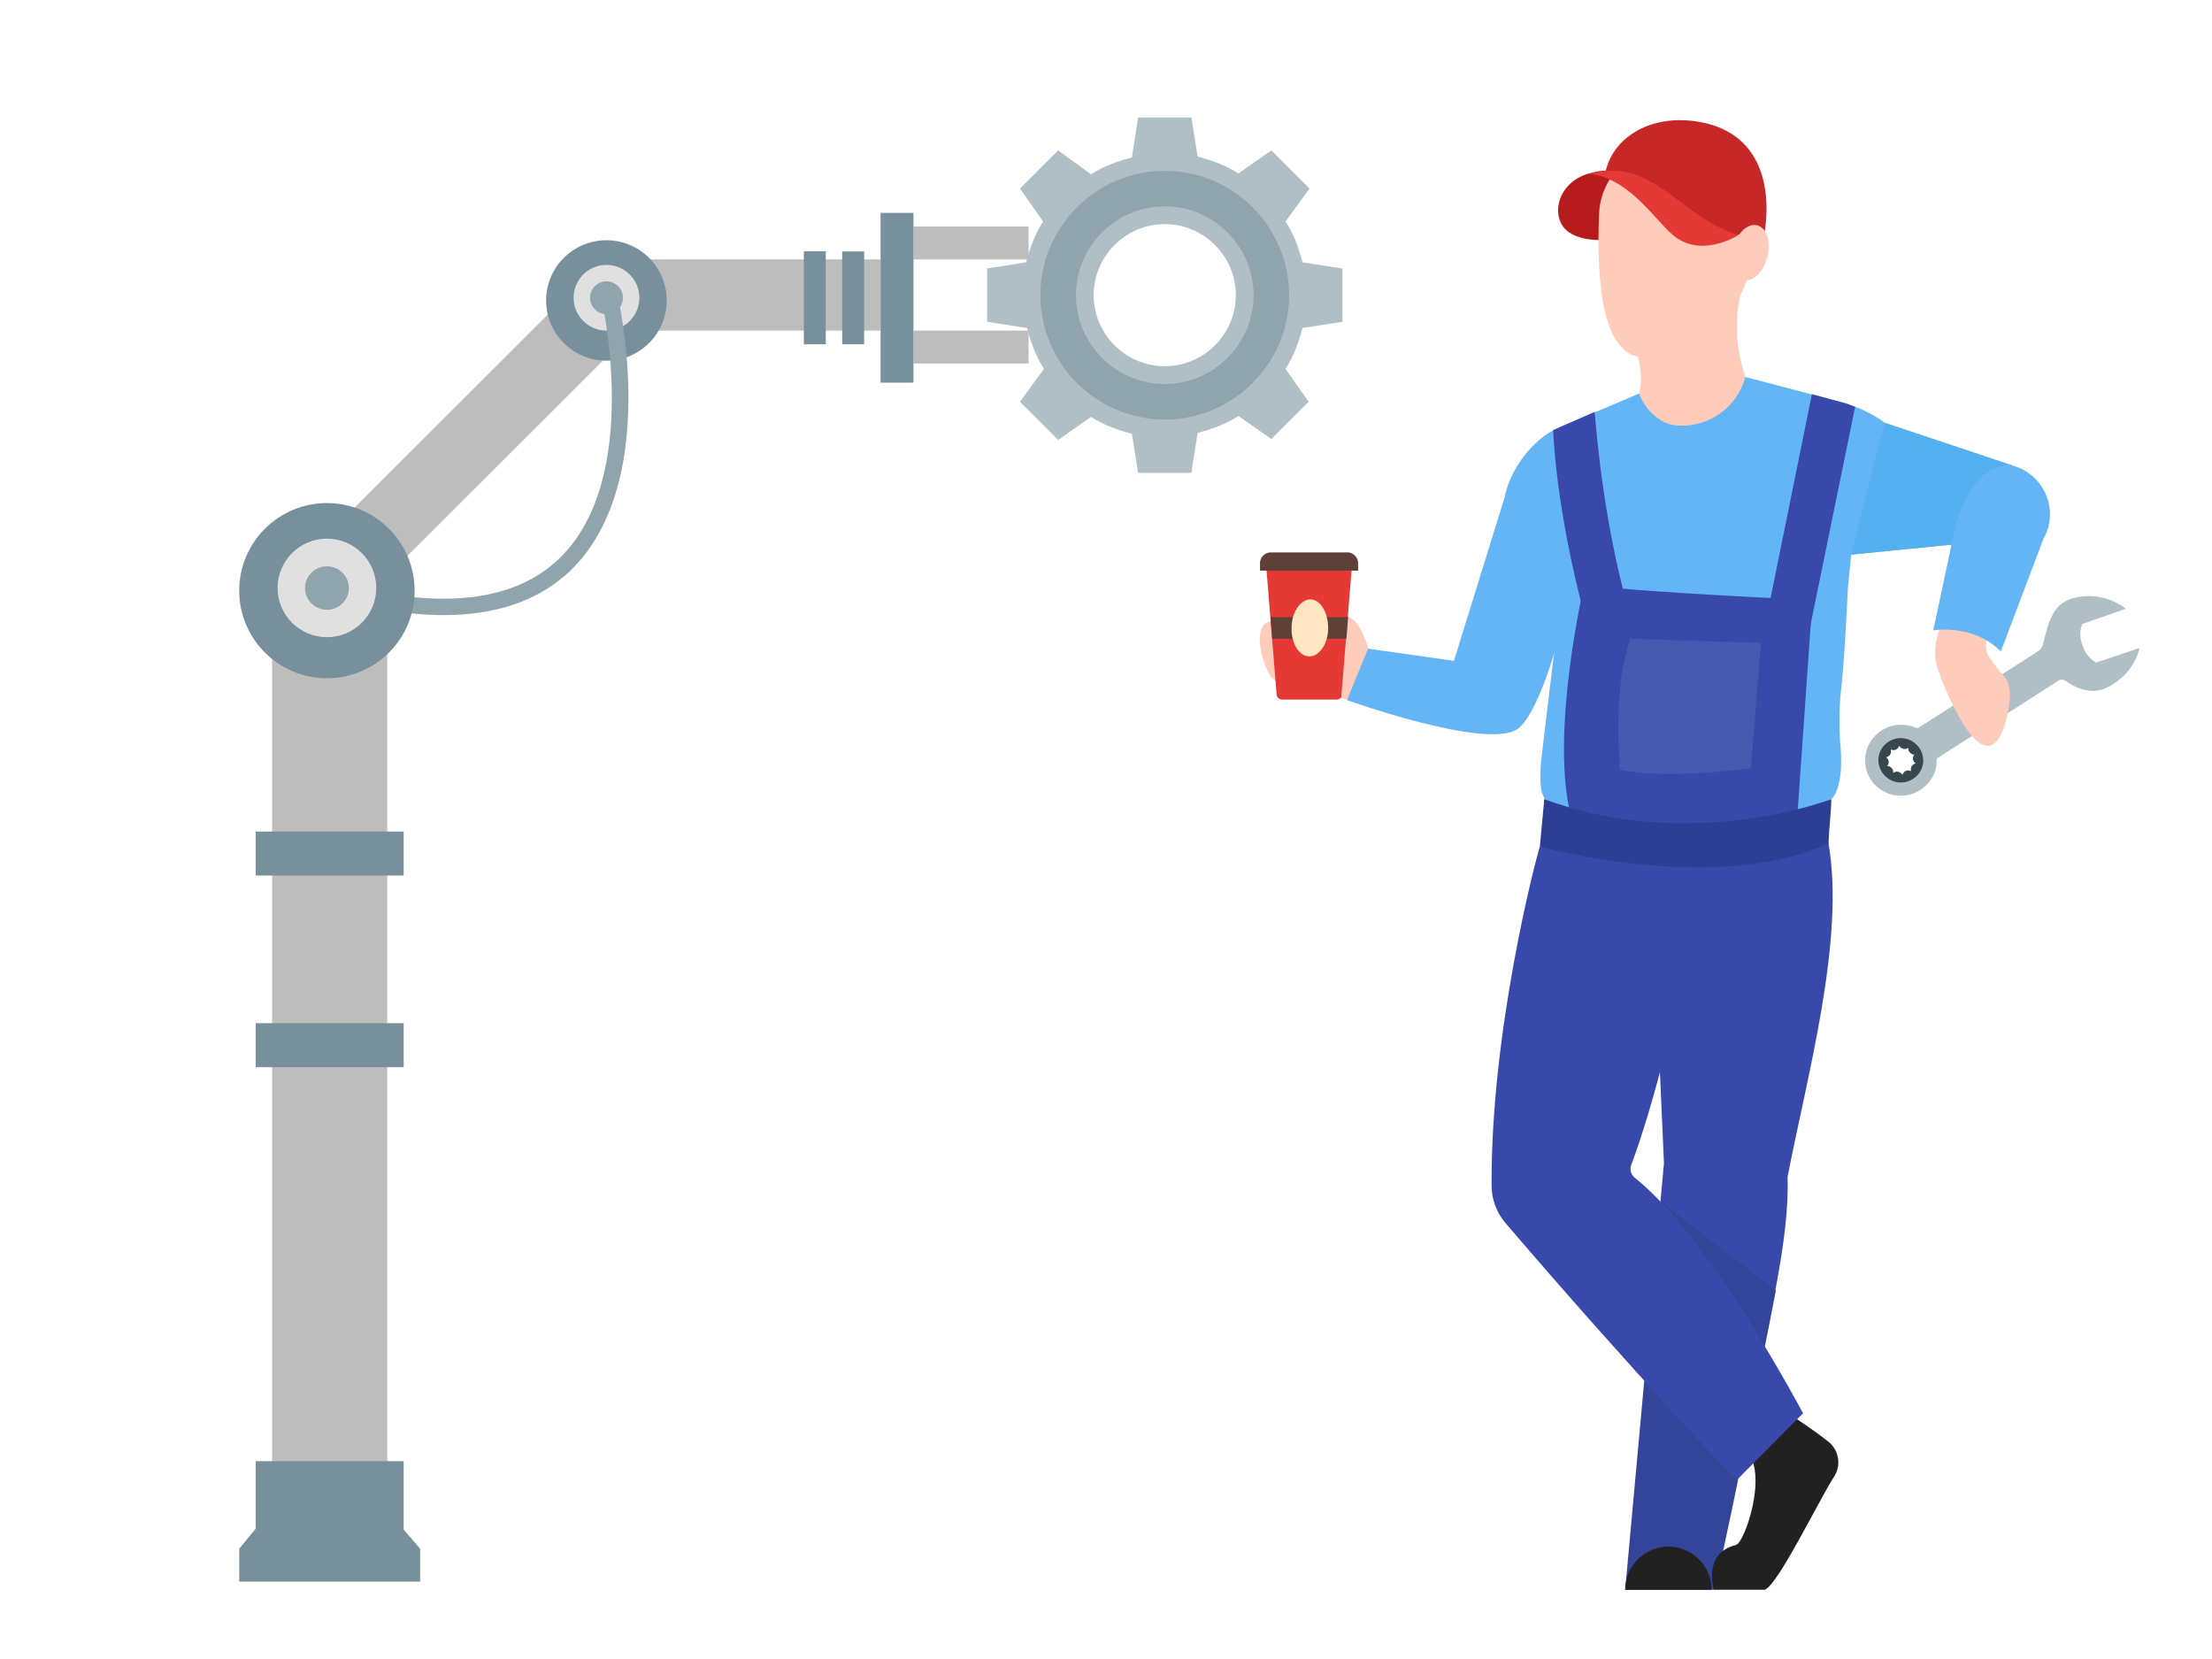 <svg xmlns="http://www.w3.org/2000/svg" viewBox="0 0 1600 1200"><defs><clipPath id="a"><path d="M0 0h82.2v80H0z"/></clipPath></defs><g clip-path="url(#a)" transform="matrix(2.118 .451 -.445 2.091 1379.75 402.345)"><path d="M12 59.5c-4.7 0-8.5 3.8-8.5 8.5s3.8 8.5 8.5 8.5 8.5-3.8 8.5-8.5-3.8-8.5-8.5-8.5zm4 11.4c-1.1-.3-2.1.3-2.4 1.4 0 .1-.1.3-.1.4-.7-.8-1.9-1-2.8-.3l-.3.3c-.1-1.1-1-1.9-2.1-1.9-.1 0-.3 0-.4.1.6-.9.3-2.1-.6-2.7 0-.1-.1-.1-.3-.2 1-.4 1.5-1.5 1.1-2.5 0-.2-.1-.3-.1-.4 1.1.3 2.1-.3 2.4-1.4 0-.1.1-.3.1-.4.7.8 1.9 1 2.8.3l.3-.3c.1 1.1 1 1.9 2.1 1.9.1 0 .3 0 .4-.1-.6.9-.3 2.1.6 2.7.1.1.2.1.4.2-1 .4-1.5 1.5-1.1 2.5-.1.2 0 .3 0 .4z" style="fill:#37474f"/><path d="M82.2 14 69 21.9c-2.4-.8-4.4-2.5-5.6-4.7-1.4-2.1-2-4.6-1.6-7.1L75 2c-6-2.9-13-2.7-18.7.6-8.2 5-4.5 17.1-6.7 19.3l-34 34c-.2.2-.6.3-.9.3-2.2-.5-4.4-.3-6.5.4-4.7 1.7-7.9 6-8.1 11C-.2 74.3 5 79.8 11.7 80h.6c5-.2 9.3-3.4 11-8.1.8-2.1.9-4.3.4-6.5-.1-.3 0-.7.3-.9l34.1-34.1c.6-.5 1.5-.6 2.2-.3 2.6 1.2 8.2 2.9 12.7.2 5.6-3.7 9-9.8 9.2-16.3zM12 75.5c-4.1 0-7.5-3.4-7.5-7.5s3.4-7.5 7.5-7.5 7.5 3.4 7.5 7.5-3.4 7.5-7.5 7.5z" style="fill:#b0bec5"/></g><defs><clipPath id="b"><path d="M0 0h142.7v265.6H0z"/></clipPath></defs><g clip-path="url(#b)" transform="matrix(4.008 0 0 4.002 911 87)"><path d="M87.6 19.5c-4-.4-7.8-1.9-11-4.2-6.5-4.6-10.5-7.5-17.1-5.7-6 1.7-7.1 8.2-3.7 10.6 5.1 3.6 15.9-.8 20.2 1 8.7-.8 11.6-1.7 11.6-1.7z" style="fill:#b71c1c"/><path d="M79.9 4.3c-3.3-1.7-6.6-1.1-12.1 2-3.8 2.1-6.3 6.1-6.5 10.5-.6 13.8 1 26.1 8.1 26 10-.1 14.2-6.4 16-8.8 2.7-4.2 4.2-9.1 4.5-14.1 0-5.6-2.1-11.7-10-15.6z" style="fill:#ffccbc"/><path d="M67.6 40.3s2 5.2.9 9.1c-.3 1.1-1 2.2-1.9 2.9-2.7 6.1 2.4 13.5 8.5 12.7 5.5-.8 10.8-4.6 14.8-14.9-.9-1.1-1.7-2.4-2.2-3.7-1.6-4.7-2-9.7-1-14.5.7-4.7-16.1-1-19.1 8.4z" style="fill:#ffccbc"/><path d="M91.1 20.5S95 2.6 78.8.2c-8.7-1.3-15.6 3.3-16.5 10 8.9 2 12.5 7.8 17.9 9.7 2.8 1 5.8 1.1 8.6.3 1.4.2 2.3.3 2.3.3z" style="fill:#c62828"/><ellipse transform="rotate(-75.705 88.55 23.872)" cx="88.5" cy="23.9" rx="5.1" ry="3.2" style="fill:#ffccbc"/><path d="M86.5 20.7s-3.6-.6-9.8-5.4c-6.3-4.9-10.5-7.4-17.1-5.6 7.5.8 12.2 9.1 15.6 11.5 5.1 3.6 11.3-.5 11.3-.5z" style="fill:#e53935"/><path d="M123.9 88.5c-1.4 4.2-2.7 6.9-1.5 10.6.8 2.5 1.8 4.8 3 7.1 4.4 8.8 7.8 8.9 9.5 1.6 1.2-5.6.2-6.5-1.2-8.1-.6-.7-1.3-1.7-1.9-2.5-.8-1.1-.9-2.5-.4-3.7l-7.5-5z" style="fill:#ffccbc"/><path d="M141.5 75.6 133.8 96c-5.1-5.1-12.2-3.8-12.2-3.8l3.3-15.5-18.1 1.8-.6 5.9s-.6 13.7-1.3 19.1c-.3 3.4-.3 6.8 0 10.2.5 7.4-1.7 9-1.7 9s-25.9 12.4-51.8 0c.1-.9-1 .1-.6-6.6.1-1.2 3.7-30.8 3.7-30.8L44.2 68.4c.8-4.9 4.9-10.7 9.7-12.8l14.6-6.2s2.1 5.9 7.7 5.8c5.4 0 10.1-3.6 11.5-8.8l17.5 4.6c2.8.8 5.4 2 7.7 3.7l23 7.7c4.8 1.3 7.7 6.2 6.5 11-.2.8-.5 1.5-.9 2.2z" style="fill:#64b5f6"/><path d="m105.2 51-5.5-1.5-8.7 43 7.8 1.9 8.7-42.6c-.7-.3-1.5-.6-2.3-.8zM67.8 92.5 60 94.3c-6.2-21.2-6.9-36.2-7-38.3l7.5-3.3c.2 2.3 1.6 22 7.3 39.8z" style="fill:#3949ab"/><path d="m99.8 86.7-2.7 38.6c-17.2 9.1-35.3 4.6-41.1-.4-3.4-15.2 2.6-40.9 2.6-40.9 13 1.5 41.2 2.7 41.2 2.7z" style="fill:#3949ab"/><path d="m90.5 94.5-1.8 22.6s-14.7 2.1-23.6.3C63.7 101 67 93.7 67 93.7l23.5.8z" style="fill:#4859af"/><path d="m124.9 76.7-18.1 1.8s4.3-17.5 6.1-23.8l23 7.7c-8.9-.6-11 14.3-11 14.3z" style="fill:#54b0ef"/><path d="M102.7 130.7c3 17.4-3.8 41.8-7.4 60.3.2 5.6-.6 12-2.2 20.5-1.6 8.7-23.7 16.3-23.7 16.3l3.6-39.3-1.4-31.6 2.4-26.5c.1-.1 27.7-5.6 28.7.3z" style="fill:#3949ab"/><path d="M93.2 211.5s-7.7 39.8-11.1 54.1H66l6.4-70.2 20.8 16.1z" style="fill:#344599"/><path d="M17.1 104.9s-.8-.2-1.5-.3c-2.7-.5-12.2-2-13.6-4.1-1.4-2.2-3.2-8.2-.7-9.7 1.6-.9 6.7.6 11.2 2.6.5.3 1.1.1 1.4-.5v-.1c-.2-.4-.5-.7-.9-1-.2-.1-1-.5-1.6-.9-.8-.5-1.2-1.4-1.1-2.3 0-.3.3-.6.7-.6h.2s3.7 1.4 4.9 1.8c2.2.7 3.6 5.8 3.6 5.8l.9.4-3.5 8.9z" style="fill:#ffccbc"/><path d="m44.2 68.3-9.1 29.4-15.5-2.2-3.8 9.3s25.3 9.1 30.8 5.2c4-2.8 9.3-20.3 9.2-28.4-3.5-10.7-11.6-13.3-11.6-13.3z" style="fill:#64b5f6"/><path d="M13.9 104.7H4.1c-.5 0-1-.4-1-.9L1.2 80.4h15.5l-1.9 23.4c.1.5-.3.9-.9.9z" style="fill:#e53935"/><path style="fill:#5d4037" d="m16 89.8-.3 3.9H2.3L2 89.8zM.1 81.4V80c0-1 .9-1.9 1.9-1.9h13.9c1 0 1.9.9 1.9 1.9v1.4H.1z"/><path d="M12.4 91.8c0 2.8-1.6 5.1-3.4 5.1s-3.3-2.3-3.2-5.2c0-2.8 1.6-5.1 3.4-5.1s3.2 2.4 3.2 5.2z" style="fill:#ffe6c2"/><path d="M66 265.6c0-4.3 3.5-7.8 7.8-7.8s7.8 3.5 7.8 7.8H66z" style="fill:#212121"/><path d="M103.6 245.3c1.5-2.1 1-5.1-1.1-6.6-2.8-2.2-5.8-4.2-8.9-6.1l-7.7 5.1s-.3.4 1.7 2.3c4.5 4.3-.1 17.2-1.6 17.5-6.1 1.5-4 8.1-4 8.1h9.2c2.4-1 9.1-14.9 12.4-20.3z" style="fill:#212121"/><path d="M44.3 199.2c24.1 28.2 41.8 46.6 41.8 46.6l12-12.1S81.4 202 67.7 191.1c-.7-.6-.9-1.5-.6-2.3 4.2-11.2 7.9-27.7 9-31.7-2.4-8.2 1.3-22.2 1.3-22.2l2.3-4.2-29.1.6c-.8 2.4-8.9 33.6-8.7 61.3 0 2.4.9 4.8 2.4 6.6z" style="fill:#3949ab"/><path d="M102.7 130.7c.1-3 .5-5.8.5-8 0 0-25.2 9.8-51.8 0l-.8 8.6c.1 0 31.6 8.8 52.1-.6z" style="fill:#2e3f93"/></g><g><defs><clipPath id="c"><path d="M0 0h144v250H0z"/></clipPath></defs><g clip-path="url(#c)" transform="matrix(-3.965 0 0 3.96 744 154)"><path style="fill:#bdbdbd" d="M27 8.5h47.471v13H27zM0 2.5h21v6H0zM0 21.5h21v6H0z"/><path transform="rotate(-45.001 101.638 41.734)" style="fill:#bdbdbd" d="M95.104 4.546h13.069v74.372H95.104z"/><circle style="fill:#78909c" cx="77.013" cy="15.994" r="11"/><circle style="fill:#e0e0e0" cx="77" cy="15.5" r="6"/><path style="fill:#78909c" d="M30 7.042h4v16.959h-4zM37 7h4v17h-4zM21 0h6v31h-6z"/><circle style="fill:#90a4ae" cx="77" cy="15.5" r="3"/><path style="fill:#90a4ae" d="M106.724 73.464c-9.76 0-17.507-2.716-23.153-8.139-6.976-6.701-10.631-17.71-10.57-31.838.045-10.533 2.086-18.988 2.173-19.343l2.914.713c-.081.333-7.941 33.422 7.566 48.309 8.51 8.169 22.617 9.492 41.931 3.93l.83 2.883c-8.071 2.323-15.311 3.485-21.691 3.485z"/><path style="fill:#bdbdbd" d="M117 70.541h21V229.5h-21z"/><circle style="fill:#78909c" cx="128" cy="69" r="16"/><circle style="fill:#e0e0e0" cx="128" cy="68.5" r="9"/><ellipse style="fill:#90a4ae" cx="128" cy="68.521" rx="4" ry="3.973"/><path style="fill:#78909c" d="M114 113h27v8.041h-27zM114 148h27v8.041h-27zM144 250h-33v-6l3-3.5V228h27v12.333l3 3.667z"/></g></g><g><defs><clipPath id="d"><path d="M0 0h40v40H0z"/></clipPath></defs><g clip-path="url(#d)" transform="translate(714 85) scale(6.425)"><path d="M40 23v-6l-4.5-.7c-.4-1.6-1-3.2-1.9-4.6L36.3 8 32 3.7l-3.7 2.6c-1.4-.9-3-1.5-4.6-1.9L23 0h-6l-.7 4.5c-1.6.4-3.2 1-4.6 1.9L8 3.7 3.7 8l2.6 3.7c-.9 1.4-1.5 3-1.9 4.6L0 17v6l4.5.7c.4 1.6 1 3.2 1.9 4.6L3.7 32 8 36.3l3.7-2.6c1.4.9 3 1.5 4.6 1.9L17 40h6l.7-4.5c1.6-.4 3.2-1 4.6-1.9l3.7 2.6 4.2-4.2-2.6-3.7c.9-1.4 1.5-3 1.9-4.6L40 23zm-20 5c-4.4 0-8-3.6-8-8s3.6-8 8-8 8 3.6 8 8-3.6 8-8 8z" style="fill:#b0bec5"/><path d="M20 6C12.3 6 6 12.3 6 20s6.3 14 14 14 14-6.3 14-14S27.7 6 20 6zm0 24c-5.5 0-10-4.5-10-10s4.5-10 10-10 10 4.5 10 10-4.5 10-10 10z" style="fill:#90a4ae"/></g></g></svg>